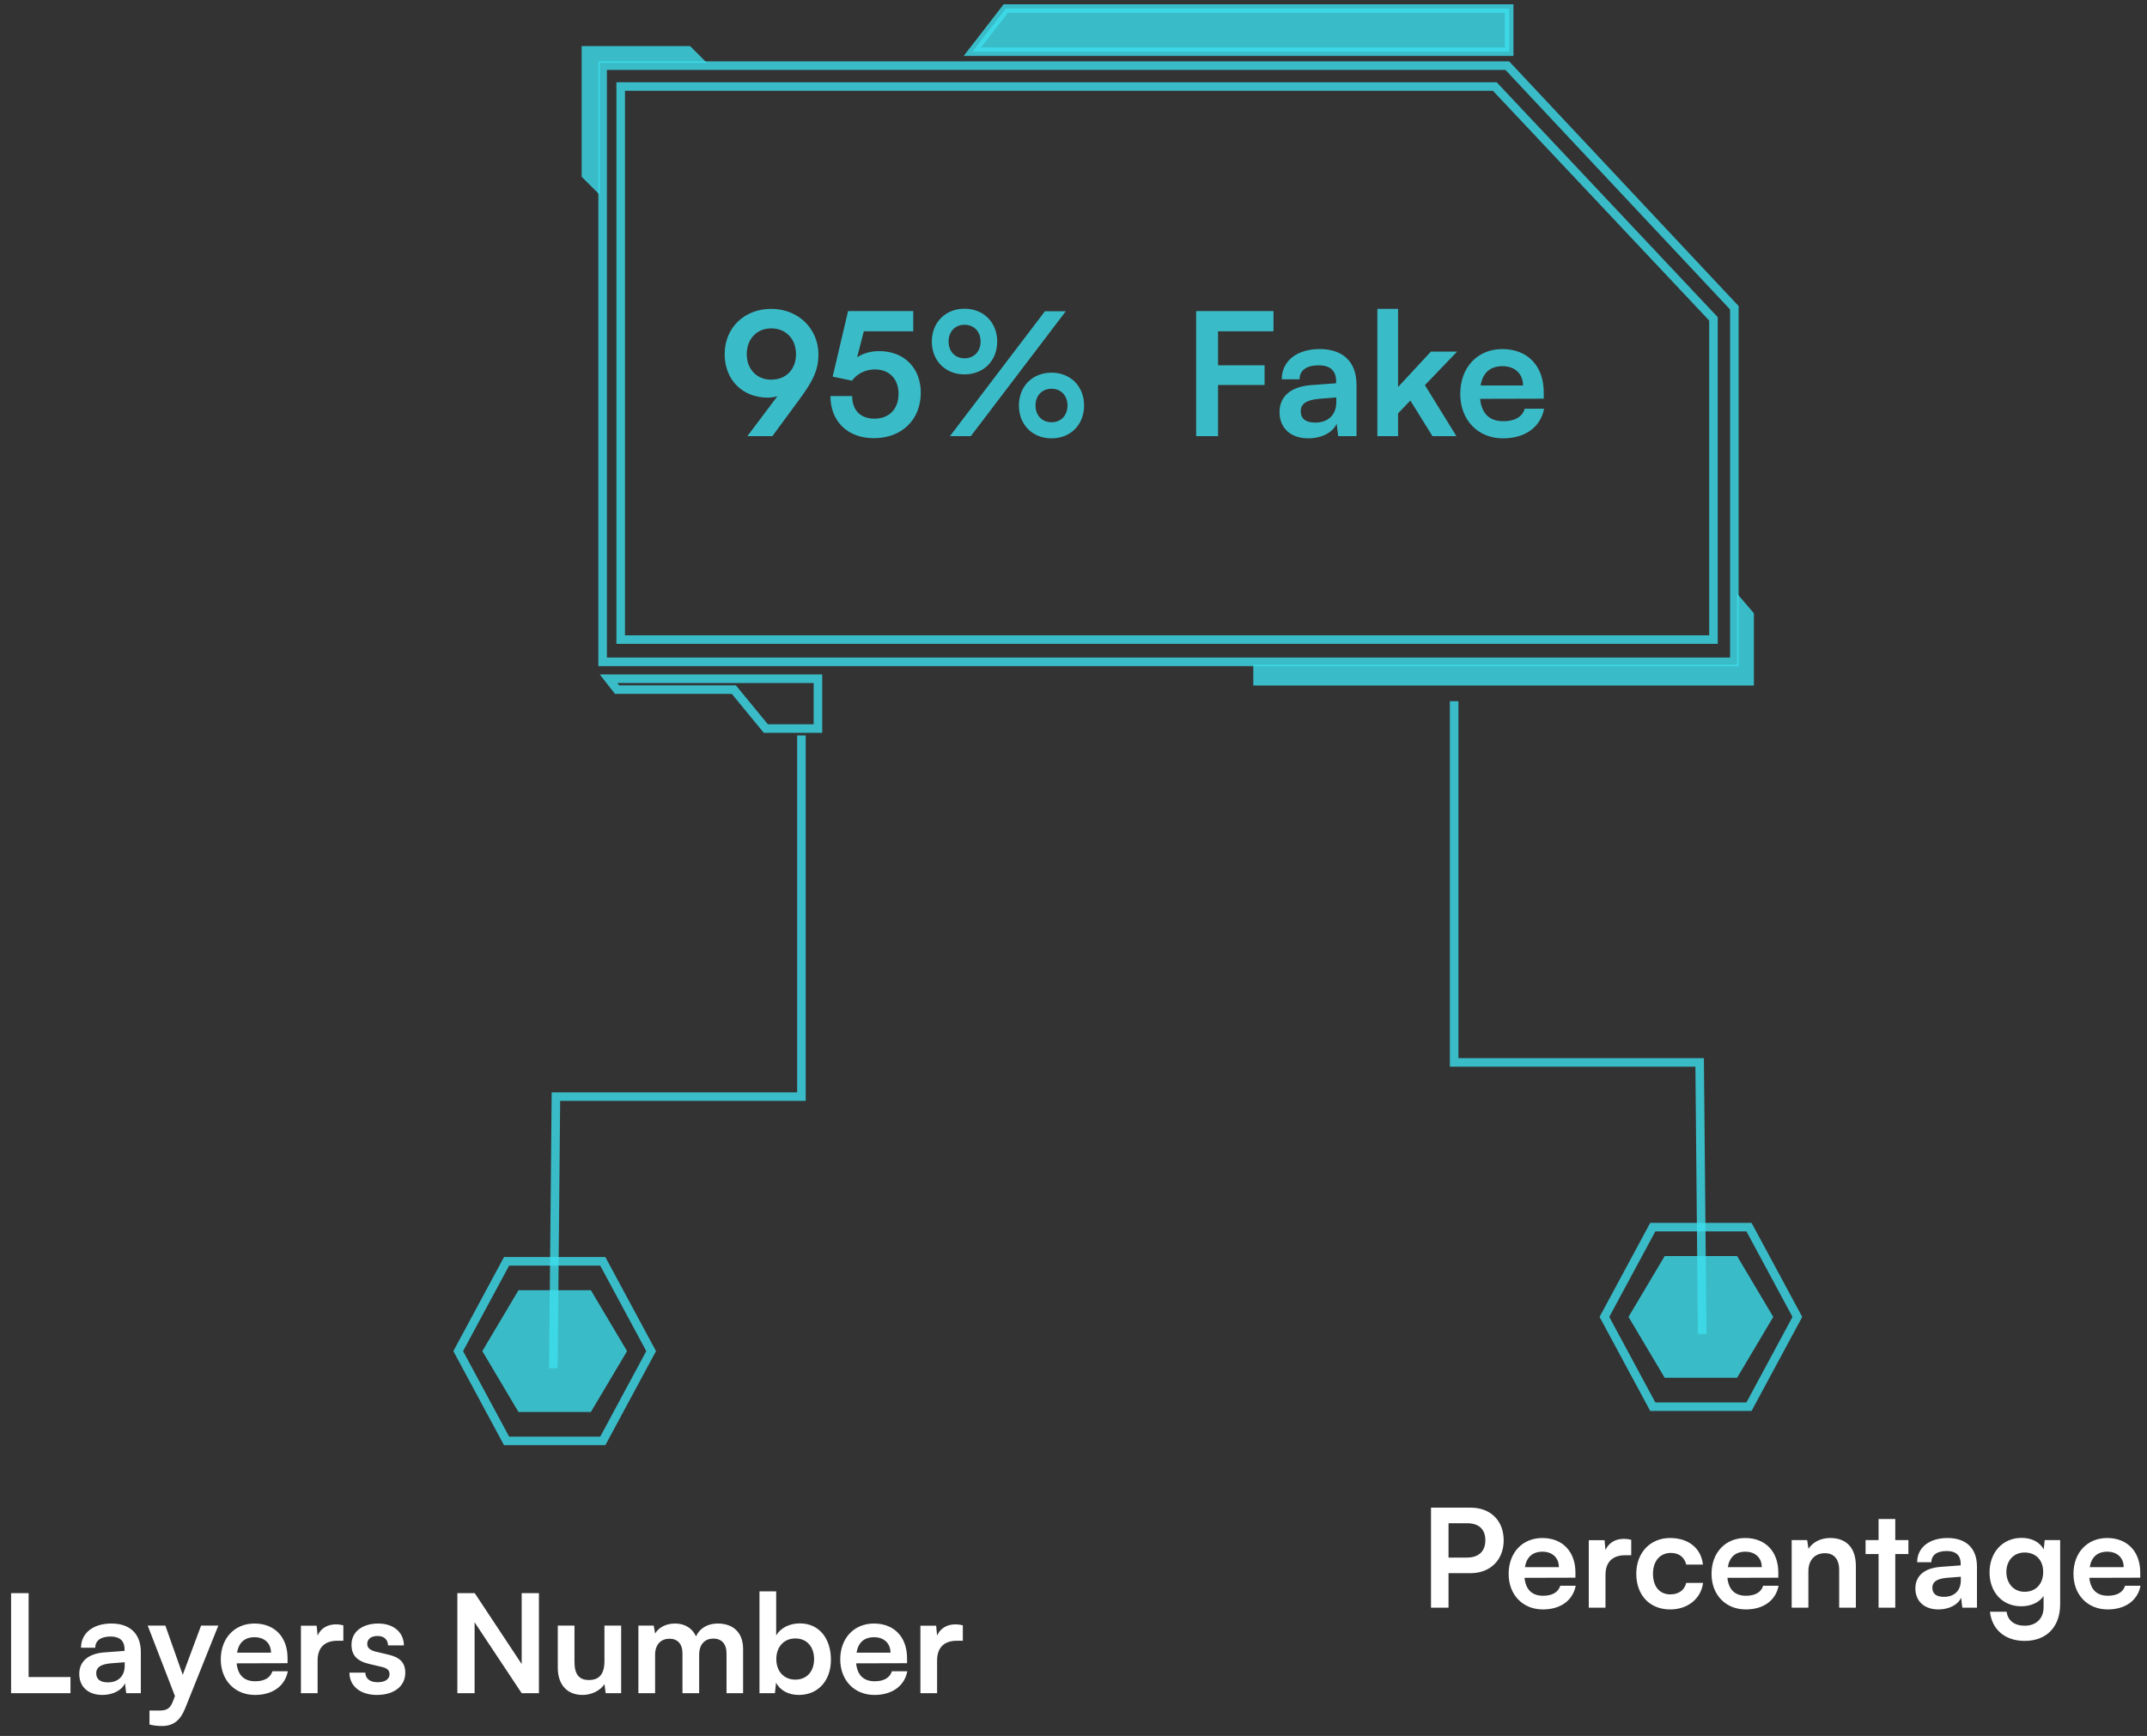 <svg width="251" height="203" viewBox="0 0 251 203" fill="none" xmlns="http://www.w3.org/2000/svg">
<rect x="0" y="0" width="251" height="203" fill="#333333" stroke="none"/>
<path d="M93.692 86V128.239H64.991L64.692 160" stroke="#3DDEED" stroke-opacity="0.8"/>
<path d="M56.385 158L60.615 165.118L69.077 165.118L73.308 158L69.077 150.882L60.615 150.882L56.385 158Z" fill="#3DDEED" fill-opacity="0.8"/>
<path d="M59.222 147.5L53.568 158L59.222 168.5L70.471 168.5L76.124 158L70.471 147.5L59.222 147.5Z" stroke="#3DDEED" stroke-opacity="0.8"/>
<path d="M70.451 77.394L202.755 77.394V35.987L176.215 7.677H70.451V77.394Z" stroke="#3DDEED" stroke-opacity="0.8"/>
<path d="M72.564 74.793H200.316V37.288L174.752 10.116H72.564V74.793Z" stroke="#3DDEED" stroke-opacity="0.8"/>
<path d="M146.519 80.169V77.731H203.092V69.44L205.043 71.716V80.169H146.519Z" fill="#3DDEED" fill-opacity="0.8"/>
<path d="M85.557 80.645H85.793L85.943 80.828L89.532 85.197H95.624V79.369H71.142L72.144 80.645H85.557Z" stroke="#3DDEED" stroke-opacity="0.8"/>
<path d="M68 20.67L70.113 22.784V7.34H82.631L80.68 5.389H68V20.67Z" fill="#3DDEED" fill-opacity="0.8"/>
<path d="M176.431 1V6.04L113.681 6.04L117.582 1L160.5 1L176.431 1Z" fill="#3DDEED" fill-opacity="0.8" stroke="#3DDEED" stroke-opacity="0.8"/>
<path d="M93.46 46.7L90.3 51H87.38L90.88 46.34C90.52 46.44 90.14 46.5 89.78 46.5C86.76 46.5 84.72 44.38 84.72 41.42C84.72 38.3 87.04 36.12 90.16 36.12C93.32 36.12 95.68 38.44 95.68 41.44C95.68 43.2 95.1 44.48 93.46 46.7ZM93.06 41.42C93.06 39.64 91.88 38.4 90.16 38.4C88.48 38.4 87.3 39.64 87.3 41.42C87.3 43.18 88.48 44.4 90.16 44.4C91.9 44.4 93.06 43.18 93.06 41.42ZM102.166 51.24C99.106 51.24 97.086 49.28 97.086 46.32H99.626C99.626 47.98 100.606 48.96 102.226 48.96C103.946 48.96 105.046 47.84 105.046 46.06C105.046 44.36 104.026 43.2 102.266 43.2C101.146 43.2 100.126 43.76 99.606 44.52L97.346 44.04L99.146 36.38H106.766V38.74H100.986L100.206 41.78C100.906 41.32 101.786 41.06 102.786 41.06C105.706 41.06 107.646 43.04 107.646 45.92C107.646 49.08 105.426 51.24 102.166 51.24ZM116.578 39.94C116.578 42.2 114.978 43.78 112.758 43.78C110.538 43.78 108.938 42.2 108.938 39.94C108.938 37.7 110.538 36.1 112.758 36.1C114.978 36.1 116.578 37.7 116.578 39.94ZM124.598 36.4L113.498 51H111.058L122.158 36.4H124.598ZM114.638 39.94C114.638 38.78 113.878 37.98 112.758 37.98C111.638 37.98 110.898 38.78 110.898 39.94C110.898 41.1 111.658 41.9 112.758 41.9C113.878 41.9 114.638 41.1 114.638 39.94ZM126.738 47.42C126.738 49.66 125.158 51.26 122.938 51.26C120.698 51.26 119.118 49.66 119.118 47.42C119.118 45.18 120.698 43.58 122.938 43.58C125.158 43.58 126.738 45.18 126.738 47.42ZM124.798 47.42C124.798 46.26 124.038 45.46 122.938 45.46C121.818 45.46 121.058 46.26 121.058 47.42C121.058 48.58 121.818 49.38 122.938 49.38C124.038 49.38 124.798 48.58 124.798 47.42ZM147.839 45.02H142.399V51H139.839V36.38H148.879V38.74H142.399V42.72H147.839V45.02ZM152.966 51.26C150.866 51.26 149.586 50.04 149.586 48.18C149.586 46.36 150.906 45.22 153.246 45.04L156.206 44.82V44.6C156.206 43.26 155.406 42.72 154.166 42.72C152.726 42.72 151.926 43.32 151.926 44.36H149.846C149.846 42.22 151.606 40.82 154.286 40.82C156.946 40.82 158.586 42.26 158.586 45V51H156.446L156.266 49.54C155.846 50.56 154.506 51.26 152.966 51.26ZM153.766 49.42C155.266 49.42 156.226 48.52 156.226 47V46.48L154.166 46.64C152.646 46.78 152.066 47.28 152.066 48.08C152.066 48.98 152.666 49.42 153.766 49.42ZM163.443 51H161.023V36.12H163.443V45.26L167.283 41.12H170.343L166.583 45.04L170.263 51H167.463L164.883 46.84L163.443 48.34V51ZM175.715 51.26C172.775 51.26 170.715 49.12 170.715 46.06C170.715 42.96 172.735 40.82 175.635 40.82C178.595 40.82 180.475 42.8 180.475 45.88V46.62L173.035 46.64C173.215 48.38 174.135 49.26 175.755 49.26C177.095 49.26 177.975 48.74 178.255 47.8H180.515C180.095 49.96 178.295 51.26 175.715 51.26ZM175.655 42.82C174.215 42.82 173.335 43.6 173.095 45.08H178.055C178.055 43.72 177.115 42.82 175.655 42.82Z" fill="#3DDEED" fill-opacity="0.8"/>
<path d="M170 82V124.239H198.701L199 156" stroke="#3DDEED" stroke-opacity="0.8"/>
<path d="M204.471 143.5L210.125 154L204.471 164.5L193.222 164.5L187.568 154L193.222 143.5L204.471 143.5Z" stroke="#3DDEED" stroke-opacity="0.8"/>
<path d="M207.308 154L203.077 161.118L194.616 161.118L190.385 154L194.616 146.882L203.077 146.882L207.308 154Z" fill="#3DDEED" fill-opacity="0.8"/>
<path d="M3.344 186.304V196.112H8.24V198H1.296V186.304H3.344ZM11.969 198.208C10.289 198.208 9.265 197.232 9.265 195.744C9.265 194.288 10.321 193.376 12.193 193.232L14.561 193.056V192.88C14.561 191.808 13.921 191.376 12.929 191.376C11.777 191.376 11.137 191.856 11.137 192.688H9.473C9.473 190.976 10.881 189.856 13.025 189.856C15.153 189.856 16.465 191.008 16.465 193.2V198H14.753L14.609 196.832C14.273 197.648 13.201 198.208 11.969 198.208ZM12.609 196.736C13.809 196.736 14.577 196.016 14.577 194.8V194.384L12.929 194.512C11.713 194.624 11.249 195.024 11.249 195.664C11.249 196.384 11.729 196.736 12.609 196.736ZM17.476 201.664V200.032H18.644C19.412 200.032 19.892 199.856 20.228 198.928L20.452 198.336L17.268 190.096H19.332L21.364 195.856L23.508 190.096H25.524L21.652 199.76C21.06 201.232 20.228 201.84 18.932 201.84C18.388 201.84 17.908 201.776 17.476 201.664ZM29.81 198.208C27.458 198.208 25.81 196.496 25.81 194.048C25.81 191.568 27.426 189.856 29.746 189.856C32.114 189.856 33.618 191.44 33.618 193.904V194.496L27.666 194.512C27.81 195.904 28.546 196.608 29.842 196.608C30.914 196.608 31.618 196.192 31.842 195.44H33.65C33.314 197.168 31.874 198.208 29.81 198.208ZM29.762 191.456C28.61 191.456 27.906 192.08 27.714 193.264H31.682C31.682 192.176 30.93 191.456 29.762 191.456ZM40.14 190.064V191.872H39.42C38.012 191.872 37.132 192.624 37.132 194.16V198H35.18V190.112H37.02L37.132 191.264C37.468 190.48 38.22 189.952 39.276 189.952C39.548 189.952 39.82 189.984 40.14 190.064ZM40.853 195.6H42.709C42.725 196.288 43.237 196.72 44.133 196.72C45.045 196.72 45.541 196.352 45.541 195.776C45.541 195.376 45.333 195.088 44.629 194.928L43.205 194.592C41.781 194.272 41.093 193.6 41.093 192.336C41.093 190.784 42.405 189.856 44.229 189.856C46.005 189.856 47.205 190.88 47.221 192.416H45.365C45.349 191.744 44.901 191.312 44.149 191.312C43.381 191.312 42.933 191.664 42.933 192.256C42.933 192.704 43.285 192.992 43.957 193.152L45.381 193.488C46.709 193.792 47.381 194.4 47.381 195.616C47.381 197.216 46.021 198.208 44.069 198.208C42.101 198.208 40.853 197.152 40.853 195.6ZM55.484 198H53.468V186.304H55.5L60.988 194.592V186.304H63.004V198H60.988L55.484 189.712V198ZM70.665 190.096H72.617V198H70.809L70.665 196.944C70.185 197.696 69.161 198.208 68.105 198.208C66.281 198.208 65.209 196.976 65.209 195.04V190.096H67.161V194.352C67.161 195.856 67.753 196.464 68.841 196.464C70.073 196.464 70.665 195.744 70.665 194.24V190.096ZM76.585 198H74.633V190.096H76.425L76.585 191.024C76.985 190.368 77.785 189.856 78.921 189.856C80.121 189.856 80.953 190.448 81.369 191.36C81.769 190.448 82.697 189.856 83.897 189.856C85.817 189.856 86.873 191.008 86.873 192.832V198H84.937V193.344C84.937 192.208 84.329 191.616 83.401 191.616C82.457 191.616 81.737 192.224 81.737 193.52V198H79.785V193.328C79.785 192.224 79.193 191.632 78.265 191.632C77.337 191.632 76.585 192.24 76.585 193.52V198ZM90.597 198H88.789V186.096H90.741V191.248C91.253 190.368 92.309 189.84 93.509 189.84C95.765 189.84 97.141 191.6 97.141 194.096C97.141 196.528 95.653 198.208 93.381 198.208C92.197 198.208 91.189 197.68 90.725 196.768L90.597 198ZM90.757 194.016C90.757 195.44 91.637 196.416 92.981 196.416C94.357 196.416 95.173 195.424 95.173 194.016C95.173 192.608 94.357 191.6 92.981 191.6C91.637 191.6 90.757 192.592 90.757 194.016ZM102.232 198.208C99.879 198.208 98.231 196.496 98.231 194.048C98.231 191.568 99.847 189.856 102.168 189.856C104.536 189.856 106.04 191.44 106.04 193.904V194.496L100.088 194.512C100.232 195.904 100.968 196.608 102.264 196.608C103.336 196.608 104.04 196.192 104.264 195.44H106.072C105.736 197.168 104.296 198.208 102.232 198.208ZM102.184 191.456C101.032 191.456 100.328 192.08 100.136 193.264H104.104C104.104 192.176 103.352 191.456 102.184 191.456ZM112.562 190.064V191.872H111.842C110.434 191.872 109.554 192.624 109.554 194.16V198H107.602V190.112H109.442L109.554 191.264C109.89 190.48 110.642 189.952 111.698 189.952C111.97 189.952 112.242 189.984 112.562 190.064Z" fill="white"/>
<path d="M171.92 183.968H169.344V188H167.296V176.304H171.92C174.272 176.304 175.792 177.84 175.792 180.128C175.792 182.384 174.256 183.968 171.92 183.968ZM171.52 178.128H169.344V182.144H171.488C172.896 182.144 173.648 181.392 173.648 180.112C173.648 178.832 172.88 178.128 171.52 178.128ZM180.372 188.208C178.02 188.208 176.372 186.496 176.372 184.048C176.372 181.568 177.988 179.856 180.308 179.856C182.676 179.856 184.18 181.44 184.18 183.904V184.496L178.228 184.512C178.372 185.904 179.108 186.608 180.404 186.608C181.476 186.608 182.18 186.192 182.404 185.44H184.212C183.876 187.168 182.436 188.208 180.372 188.208ZM180.324 181.456C179.172 181.456 178.468 182.08 178.276 183.264H182.244C182.244 182.176 181.492 181.456 180.324 181.456ZM190.702 180.064V181.872H189.982C188.574 181.872 187.694 182.624 187.694 184.16V188H185.742V180.112H187.582L187.694 181.264C188.03 180.48 188.782 179.952 189.838 179.952C190.11 179.952 190.382 179.984 190.702 180.064ZM191.294 184.032C191.294 181.584 192.91 179.856 195.246 179.856C197.406 179.856 198.878 181.056 199.086 182.96H197.134C196.91 182.064 196.254 181.6 195.326 181.6C194.078 181.6 193.246 182.544 193.246 184.032C193.246 185.52 194.014 186.448 195.262 186.448C196.238 186.448 196.926 185.968 197.134 185.104H199.102C198.862 186.944 197.326 188.208 195.262 188.208C192.862 188.208 191.294 186.544 191.294 184.032ZM204.091 188.208C201.739 188.208 200.091 186.496 200.091 184.048C200.091 181.568 201.707 179.856 204.027 179.856C206.395 179.856 207.899 181.44 207.899 183.904V184.496L201.947 184.512C202.091 185.904 202.827 186.608 204.123 186.608C205.195 186.608 205.899 186.192 206.123 185.44H207.931C207.595 187.168 206.155 188.208 204.091 188.208ZM204.043 181.456C202.891 181.456 202.187 182.08 201.995 183.264H205.963C205.963 182.176 205.211 181.456 204.043 181.456ZM211.413 188H209.461V180.096H211.269L211.429 181.12C211.925 180.32 212.885 179.856 213.957 179.856C215.941 179.856 216.965 181.088 216.965 183.136V188H215.013V183.6C215.013 182.272 214.357 181.632 213.349 181.632C212.149 181.632 211.413 182.464 211.413 183.744V188ZM221.571 188H219.619V181.728H218.099V180.096H219.619V177.632H221.571V180.096H223.107V181.728H221.571V188ZM226.626 188.208C224.946 188.208 223.922 187.232 223.922 185.744C223.922 184.288 224.978 183.376 226.85 183.232L229.218 183.056V182.88C229.218 181.808 228.578 181.376 227.586 181.376C226.434 181.376 225.794 181.856 225.794 182.688H224.13C224.13 180.976 225.538 179.856 227.682 179.856C229.81 179.856 231.122 181.008 231.122 183.2V188H229.41L229.266 186.832C228.93 187.648 227.858 188.208 226.626 188.208ZM227.266 186.736C228.466 186.736 229.234 186.016 229.234 184.8V184.384L227.586 184.512C226.37 184.624 225.906 185.024 225.906 185.664C225.906 186.384 226.386 186.736 227.266 186.736ZM232.591 183.872C232.591 181.568 234.095 179.84 236.351 179.84C237.535 179.84 238.463 180.336 238.927 181.184L239.039 180.096H240.847V187.6C240.847 190.24 239.263 191.888 236.703 191.888C234.431 191.888 232.879 190.592 232.639 188.48H234.591C234.719 189.504 235.503 190.112 236.703 190.112C238.047 190.112 238.911 189.264 238.911 187.952V186.64C238.415 187.376 237.439 187.84 236.303 187.84C234.063 187.84 232.591 186.16 232.591 183.872ZM234.559 183.824C234.559 185.152 235.407 186.144 236.687 186.144C238.031 186.144 238.863 185.2 238.863 183.824C238.863 182.48 238.047 181.552 236.687 181.552C235.391 181.552 234.559 182.528 234.559 183.824ZM246.403 188.208C244.051 188.208 242.403 186.496 242.403 184.048C242.403 181.568 244.019 179.856 246.339 179.856C248.707 179.856 250.211 181.44 250.211 183.904V184.496L244.259 184.512C244.403 185.904 245.139 186.608 246.435 186.608C247.507 186.608 248.211 186.192 248.435 185.44H250.243C249.907 187.168 248.467 188.208 246.403 188.208ZM246.355 181.456C245.203 181.456 244.499 182.08 244.307 183.264H248.275C248.275 182.176 247.523 181.456 246.355 181.456Z" fill="white"/>
</svg>
